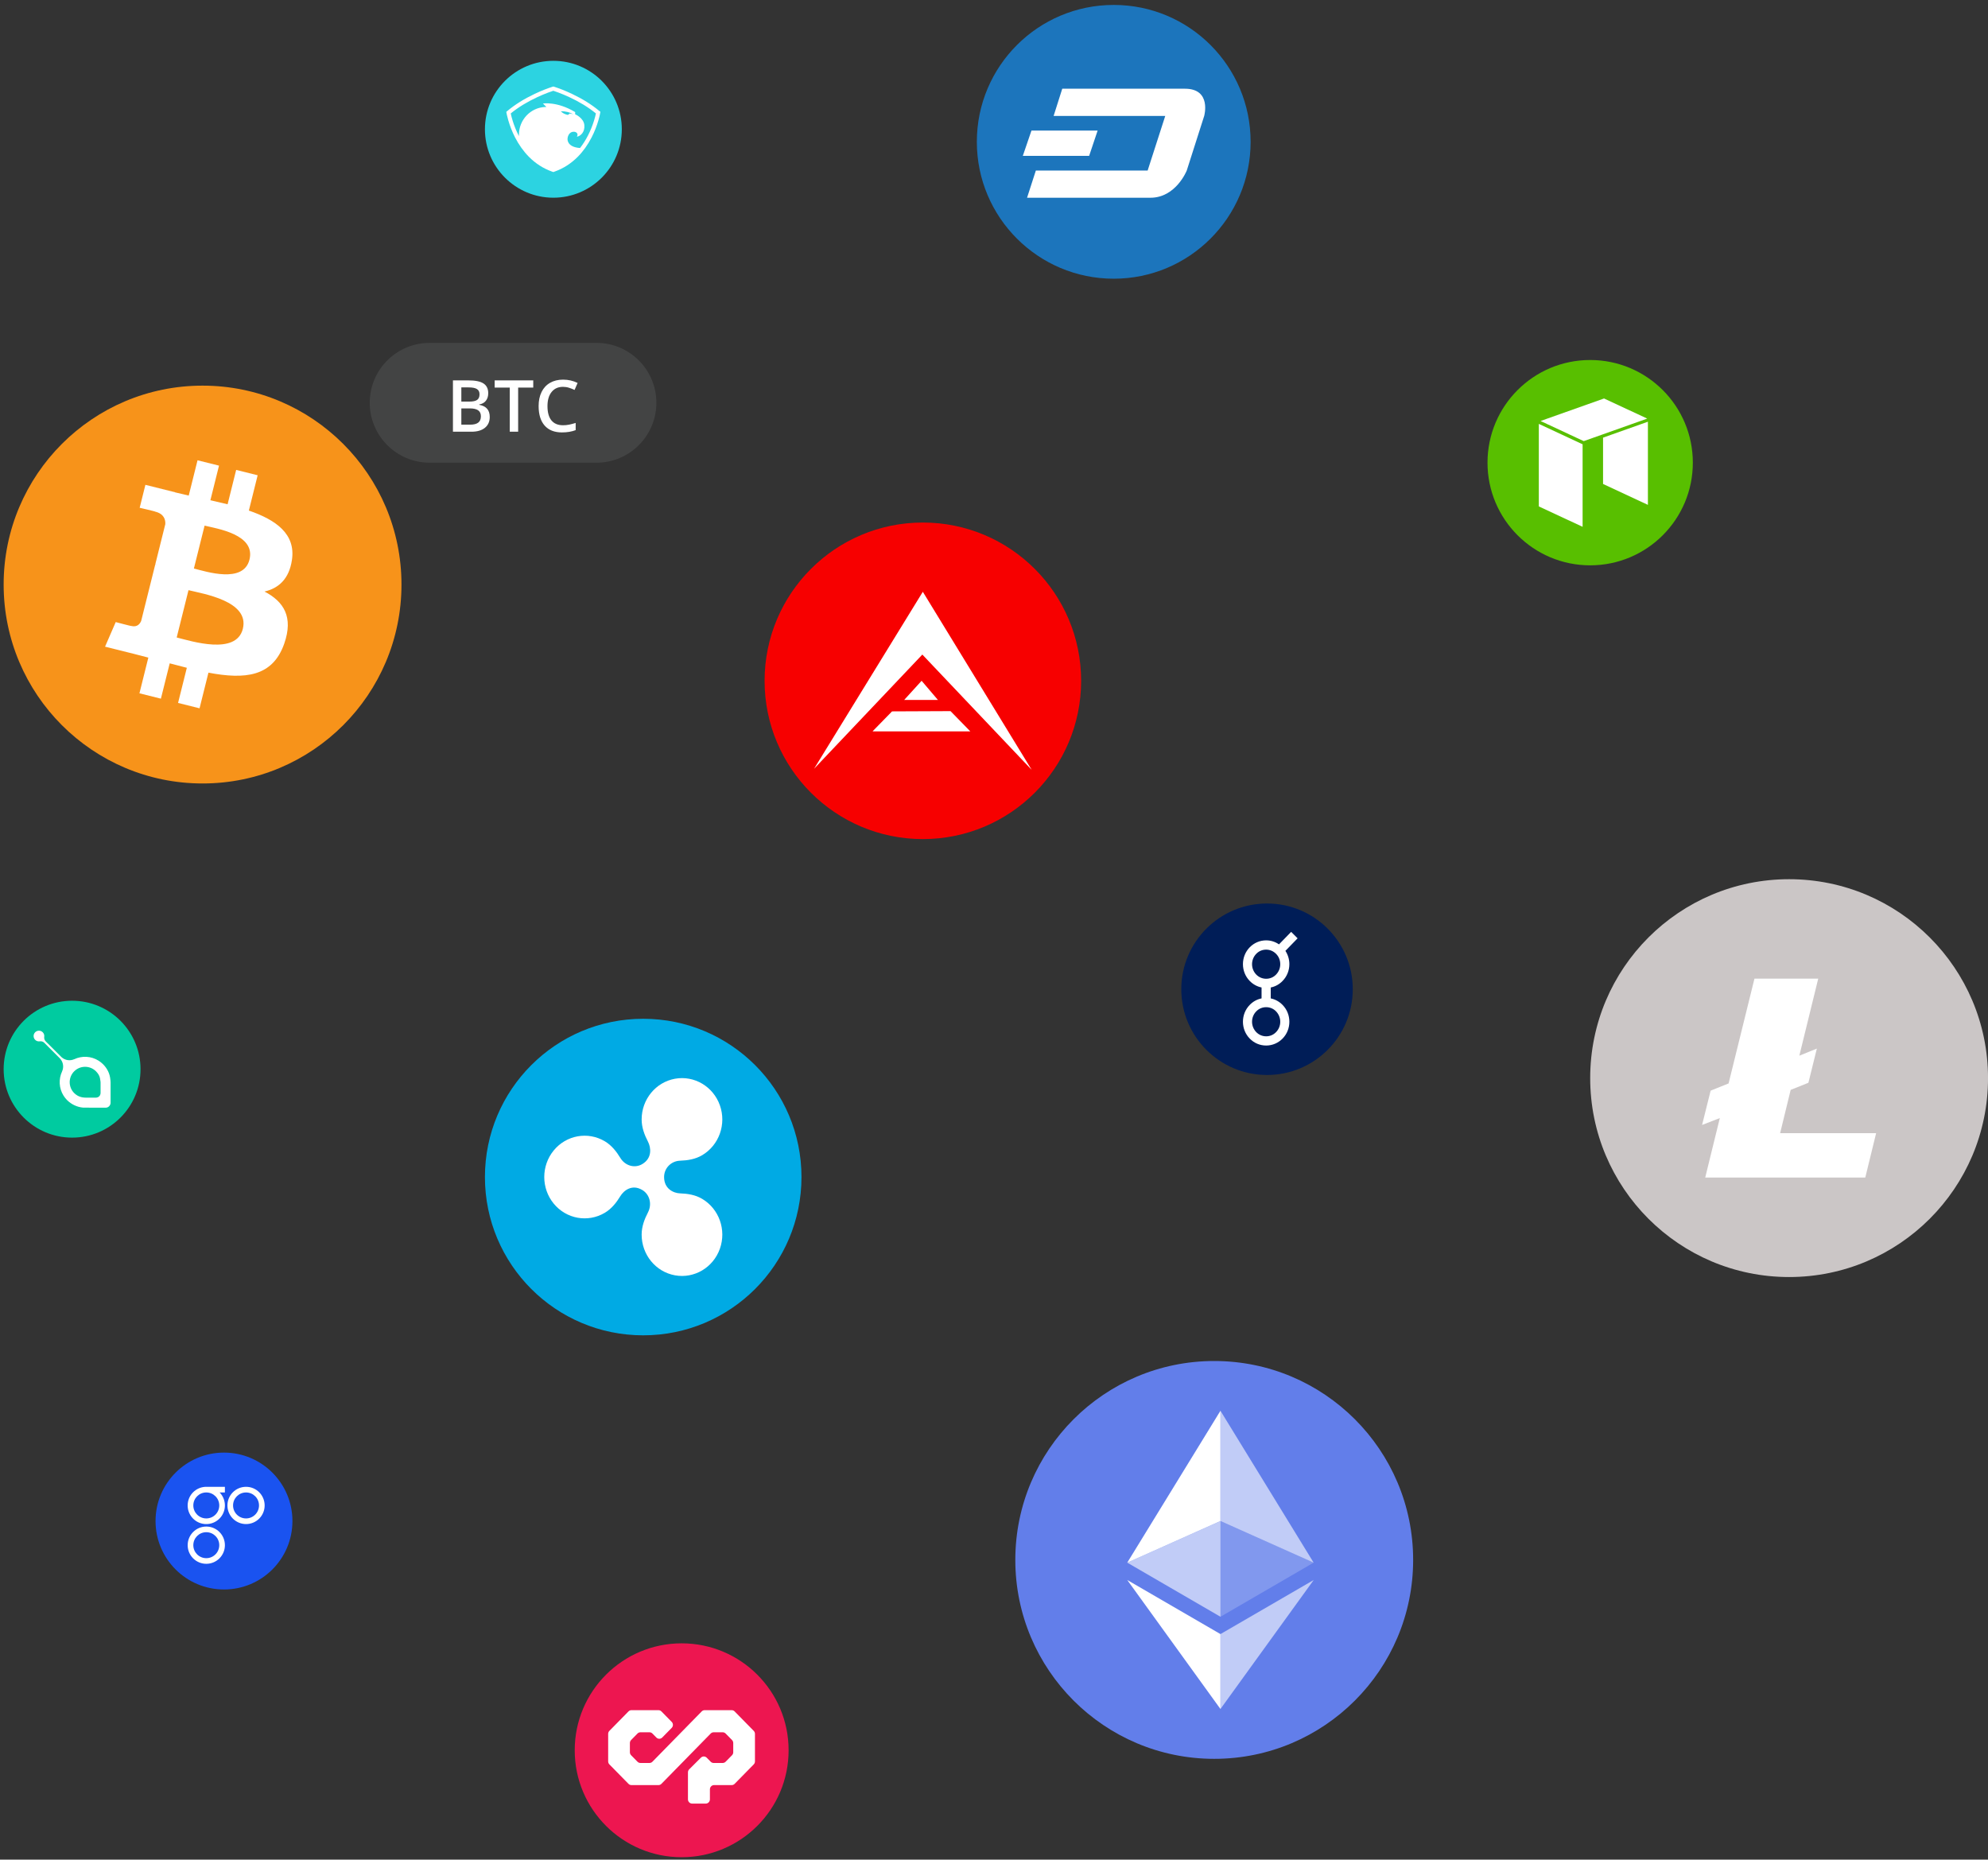 <svg width="387" height="362" viewBox="0 0 387 362" version="1.1" xmlns="http://www.w3.org/2000/svg" xmlns:xlink="http://www.w3.org/1999/xlink">
<rect x="0" y="0" width="387" height="362" fill="#333333" stroke="none"/>
<title>icons</title>
<desc>Created using Figma</desc>
<g id="Canvas" transform="translate(-4117 -2006)">
<g id="icons">
<g id="btc">
<g id="Group">
<g id="Vector">
<use xlink:href="#path0_fill" transform="translate(4117.71 2081.07)" fill="#F7931A"/>
</g>
<g id="Vector">
<use xlink:href="#path1_fill" transform="translate(4137.45 2095.6)" fill="#FFFFFF"/>
</g>
</g>
</g>
<g id="eth">
<g id="Group">
<g id="Vector">
<use xlink:href="#path0_fill" transform="translate(4314.65 2270.94)" fill="#627EEA"/>
</g>
<g id="Group">
<g id="Vector">
<use xlink:href="#path2_fill" transform="translate(4354.58 2280.62)" fill="#FFFFFF" fill-opacity="0.602"/>
</g>
<g id="Vector">
<use xlink:href="#path3_fill" transform="translate(4336.44 2280.62)" fill="#FFFFFF"/>
</g>
<g id="Vector">
<use xlink:href="#path4_fill" transform="translate(4354.58 2313.57)" fill="#FFFFFF" fill-opacity="0.602"/>
</g>
<g id="Vector">
<use xlink:href="#path5_fill" transform="translate(4336.44 2313.57)" fill="#FFFFFF"/>
</g>
<g id="Vector">
<use xlink:href="#path6_fill" transform="translate(4354.58 2302.09)" fill="#FFFFFF" fill-opacity="0.2"/>
</g>
<g id="Vector">
<use xlink:href="#path7_fill" transform="translate(4336.44 2302.09)" fill="#FFFFFF" fill-opacity="0.602"/>
</g>
</g>
</g>
</g>
<g id="neo">
<g id="Group">
<g id="Vector">
<use xlink:href="#path8_fill" transform="translate(4406.57 2076.08)" fill="url(#paint9_linear)"/>
</g>
<g id="Vector">
<use xlink:href="#path9_fill" transform="translate(4416.56 2083.57)" fill="#FFFFFF"/>
</g>
</g>
</g>
<g id="ark">
<g id="Group">
<g id="Vector">
<use xlink:href="#path10_fill" transform="translate(4265.84 2107.72)" fill="#F70000"/>
</g>
<g id="Vector">
<use xlink:href="#path11_fill" transform="translate(4275.47 2121.2)" fill="#FFFFFF"/>
</g>
</g>
</g>
<g id="xcp">
<g id="Group">
<g id="Vector">
<use xlink:href="#path12_fill" transform="translate(4228.88 2325.9)" fill="#ED1650"/>
</g>
<g id="Vector">
<use xlink:href="#path13_fill" transform="translate(4235.39 2338.91)" fill="#FFFFFF"/>
</g>
</g>
</g>
<g id="dash">
<g id="Group">
<g id="Vector">
<use xlink:href="#path14_fill" transform="translate(4307.16 2006.96)" fill="#1C75BC"/>
</g>
<g id="Vector">
<use xlink:href="#path15_fill" transform="translate(4316.11 2023.27)" fill="#FFFFFF"/>
</g>
</g>
</g>
<g id="xrp">
<g id="Group">
<g id="Vector">
<use xlink:href="#path10_fill" transform="translate(4211.4 2204.32)" fill="#00AAE4"/>
</g>
<g id="Vector">
<use xlink:href="#path16_fill" transform="translate(4222.95 2215.87)" fill="#FFFFFF"/>
</g>
</g>
</g>
<g id="ltc">
<g id="Group">
<g id="Vector">
<use xlink:href="#path0_fill" transform="translate(4426.56 2177.15)" fill="#CBC6C6"/>
</g>
<g id="Vector">
<use xlink:href="#path17_fill" transform="translate(4448.34 2196.51)" fill="#FFFFFF"/>
</g>
</g>
</g>
<g id="sc">
<g id="Group">
<g id="Vector">
<use xlink:href="#path18_fill" transform="translate(4117.71 2200.81)" fill="#00CBA0"/>
</g>
<g id="Vector">
<use xlink:href="#path19_fill" transform="translate(4123.54 2206.64)" fill="#FFFFFF"/>
</g>
</g>
</g>
<g id="ant">
<g id="Group">
<g id="Vector">
<use xlink:href="#path18_fill" transform="translate(4211.4 2017.84)" fill="#2CD3E1"/>
</g>
<g id="Vector">
<use xlink:href="#path20_fill" transform="translate(4215.56 2022.84)" fill="#FFFFFF"/>
</g>
</g>
</g>
<g id="omg">
<g id="Group">
<g id="Vector">
<use xlink:href="#path18_fill" transform="translate(4147.28 2288.77)" fill="#1A53F0"/>
</g>
<g id="Vector">
<use xlink:href="#path21_fill" transform="translate(4153.53 2295.43)" fill="#FFFFFF"/>
</g>
</g>
</g>
<g id="gnt">
<g id="Group">
<g id="Vector">
<use xlink:href="#path22_fill" transform="translate(4346.96 2181.88)" fill="#001D57"/>
</g>
<g id="Vector">
<use xlink:href="#path23_fill" transform="translate(4358.96 2187.4)" fill="#FFFFFF"/>
</g>
</g>
</g>
<g id="Group">
<g id="Rectangle 2.6">
<use xlink:href="#path24_fill" transform="translate(4188.98 2072.75)" fill="#F2F4F7" fill-opacity="0.09"/>
</g>
<g id="BTC">
<use xlink:href="#path25_fill" transform="translate(4203.17 2075.04)" fill="#FFFFFF"/>
</g>
</g>
</g>
</g>
<defs>
<linearGradient id="paint9_linear" x1="0" y1="0" x2="1" y2="0" gradientUnits="userSpaceOnUse" gradientTransform="matrix(0 32466.1 -32466.1 0 37759.9 -1371.81)">
<stop offset="0" stop-color="#58BF00"/>
<stop offset="0.23" stop-color="#58BF00"/>
<stop offset="0.42" stop-color="#58BF00"/>
<stop offset="0.61" stop-color="#29B800"/>
<stop offset="0.78" stop-color="#00AE1D"/>
<stop offset="0.99" stop-color="#00A62C"/>
</linearGradient>
<path id="path0_fill" d="M 38.722 77.444C 60.108 77.444 77.444 60.108 77.444 38.722C 77.444 17.336 60.108 0 38.722 0C 17.336 0 0 17.336 0 38.722C 0 60.108 17.336 77.444 38.722 77.444Z"/>
<path id="path1_fill" d="M 36.38 19.41C 37.139 14.337 33.276 11.609 27.994 9.79L 29.707 2.918L 25.524 1.875L 23.856 8.566C 22.757 8.292 21.627 8.034 20.505 7.778L 22.185 1.043L 18.004 0L 16.289 6.87C 15.379 6.663 14.486 6.458 13.618 6.242L 13.623 6.221L 7.854 4.78L 6.741 9.248C 6.741 9.248 9.845 9.959 9.779 10.003C 11.474 10.426 11.78 11.547 11.729 12.436L 9.777 20.265C 9.894 20.295 10.045 20.338 10.212 20.405C 10.072 20.37 9.924 20.332 9.77 20.295L 7.034 31.262C 6.827 31.777 6.302 32.549 5.117 32.256C 5.159 32.317 2.077 31.497 2.077 31.497L 7.11478e-07 36.285L 5.444 37.642C 6.456 37.896 7.449 38.162 8.426 38.412L 6.695 45.363L 10.873 46.406L 12.588 39.529C 13.729 39.838 14.837 40.124 15.921 40.394L 14.213 47.238L 18.396 48.281L 20.127 41.343C 27.26 42.693 32.624 42.149 34.882 35.697C 36.701 30.502 34.791 27.506 31.038 25.552C 33.772 24.922 35.83 23.124 36.38 19.41ZM 26.822 32.812C 25.529 38.007 16.783 35.199 13.947 34.495L 16.244 25.286C 19.08 25.994 28.173 27.395 26.822 32.812ZM 28.116 19.335C 26.936 24.06 19.657 21.659 17.295 21.071L 19.378 12.719C 21.739 13.307 29.344 14.406 28.116 19.335Z"/>
<path id="path2_fill" d="M 3.50817e-07 0L 3.50817e-07 21.466L 18.144 29.574L 3.50817e-07 0Z"/>
<path id="path3_fill" d="M 18.146 0L 0 29.574L 18.146 21.466L 18.146 0Z"/>
<path id="path4_fill" d="M 3.50817e-07 10.532L 3.50817e-07 25.119L 18.156 4.24674e-07L 3.50817e-07 10.532Z"/>
<path id="path5_fill" d="M 18.146 25.119L 18.146 10.53L 0 4.24674e-07L 18.146 25.119Z"/>
<path id="path6_fill" d="M 3.50817e-07 18.637L 18.144 8.103L 3.50817e-07 -6.27779e-07L 3.50817e-07 18.637Z"/>
<path id="path7_fill" d="M 0 8.103L 18.146 18.637L 18.146 -6.27779e-07L 0 8.103Z"/>
<path id="path8_fill" d="M 19.985 39.971C 31.023 39.971 39.971 31.023 39.971 19.985C 39.971 8.948 31.023 0 19.985 0C 8.948 0 0 8.948 0 19.985C 0 31.023 8.948 39.971 19.985 39.971Z"/>
<path id="path9_fill" d="M 21.235 20.709L 12.503 16.641L 12.503 7.623L 21.235 4.524L 21.235 20.709ZM 8.523 24.982L 0 21.011L 0 4.944L 8.523 8.917L 8.523 24.982ZM 21.025 3.944L 20.885 3.994L 12.503 6.968L 12.293 7.042L 8.742 8.302L 0.337 4.384L 12.293 0.142L 12.398 0.105L 12.62 0.027L 12.697 0L 21.103 3.917L 21.025 3.944Z"/>
<path id="path10_fill" d="M 30.811 61.622C 47.828 61.622 61.622 47.828 61.622 30.811C 61.622 13.795 47.828 0 30.811 0C 13.795 0 0 13.795 0 30.811C 0 47.828 13.795 61.622 30.811 61.622Z"/>
<path id="path11_fill" d="M 21.08 12.221L 0 34.452L 21.175 0L 42.365 34.662L 21.08 12.221ZM 24.139 21.052L 17.548 21.052L 20.938 17.323L 24.139 21.084L 24.139 21.052ZM 11.431 27.17L 11.43 27.123L 15.167 23.296L 15.167 23.28L 26.567 23.231L 30.414 27.17L 11.431 27.17Z"/>
<path id="path12_fill" d="M 20.818 41.636C 32.316 41.636 41.636 32.316 41.636 20.818C 41.636 9.321 32.316 0 20.818 0C 9.321 0 0 9.321 0 20.818C 0 32.316 9.321 41.636 20.818 41.636Z"/>
<path id="path13_fill" fill-rule="evenodd" d="M 24.046 6.0222e-07L 18.783 6.0222e-07C 18.568 6.0222e-07 18.362 0.087 18.21 0.242L 8.615 10.038C 8.463 10.193 8.257 10.28 8.042 10.28L 6.283 10.28C 6.068 10.28 5.862 10.193 5.711 10.039L 4.466 8.772C 4.314 8.617 4.229 8.408 4.229 8.189L 4.229 6.397C 4.229 6.179 4.314 5.969 4.466 5.814L 5.711 4.547C 5.862 4.393 6.068 4.306 6.283 4.306L 8.043 4.306C 8.257 4.306 8.463 4.393 8.615 4.547L 9.379 5.325C 9.695 5.647 10.208 5.647 10.524 5.325L 12.37 3.446C 12.686 3.124 12.686 2.602 12.37 2.281L 10.367 0.241C 10.215 0.087 10.009 6.0222e-07 9.794 6.0222e-07L 4.531 6.0222e-07C 4.317 6.0222e-07 4.111 0.087 3.959 0.241L 0.237 4.031C 0.085 4.185 1.20797e-07 4.395 1.20797e-07 4.614L 1.20797e-07 9.972C 1.20797e-07 10.191 0.085 10.401 0.237 10.555L 3.959 14.345C 4.111 14.499 4.317 14.586 4.531 14.586L 9.794 14.586C 10.009 14.586 10.215 14.499 10.367 14.344L 19.962 4.548C 20.113 4.393 20.32 4.306 20.535 4.306L 22.294 4.306C 22.509 4.306 22.715 4.393 22.866 4.547L 24.111 5.814C 24.262 5.969 24.348 6.179 24.348 6.397L 24.348 8.189C 24.348 8.408 24.262 8.617 24.111 8.772L 22.866 10.039C 22.715 10.193 22.509 10.28 22.294 10.28L 20.534 10.28C 20.32 10.28 20.113 10.193 19.962 10.039L 19.191 9.254C 18.878 8.935 18.37 8.932 18.053 9.248L 15.777 11.514C 15.621 11.669 15.533 11.881 15.533 12.103L 15.533 17.361C 15.533 17.816 15.896 18.185 16.343 18.185L 18.998 18.185C 19.445 18.185 19.808 17.816 19.808 17.361L 19.808 15.41C 19.808 14.955 20.17 14.586 20.617 14.586L 24.046 14.586C 24.26 14.586 24.466 14.499 24.618 14.345L 28.34 10.555C 28.491 10.401 28.577 10.191 28.577 9.972L 28.577 4.614C 28.577 4.395 28.491 4.185 28.34 4.031L 24.618 0.241C 24.466 0.087 24.26 6.0222e-07 24.046 6.0222e-07Z"/>
<path id="path14_fill" d="M 26.647 53.295C 41.364 53.295 53.295 41.364 53.295 26.647C 53.295 11.93 41.364 0 26.647 0C 11.93 0 0 11.93 0 26.647C 0 41.364 11.93 53.295 26.647 53.295Z"/>
<path id="path15_fill" fill-rule="evenodd" d="M 35.308 5.298L 31.913 15.925C 31.913 15.925 29.82 21.223 24.839 21.223C 19.859 21.223 0.825 21.223 0.825 21.223L 2.538 15.925L 24.236 15.925L 24.3 15.925L 27.726 5.298L 5.996 5.298L 7.677 -5.74023e-07C 7.677 -5.74023e-07 26.33 -5.74023e-07 31.564 -5.74023e-07C 36.799 -5.74023e-07 35.308 5.298 35.308 5.298ZM 1.681 8.153L 14.561 8.153L 12.911 13.07L -1.33761e-07 13.07L 1.681 8.153Z"/>
<path id="path16_fill" d="M 30.735 23.503C 29.406 22.717 27.909 22.489 26.427 22.436C 25.183 22.392 23.327 21.575 23.327 19.257C 23.327 17.53 24.694 16.14 26.427 16.078C 27.91 16.025 29.407 15.796 30.735 15.011C 34.035 13.059 35.491 8.961 34.188 5.293C 32.885 1.625 29.198 -0.555 25.446 0.123C 21.693 0.801 18.957 4.141 18.957 8.045C 18.957 9.603 19.499 11.037 20.189 12.368C 20.77 13.486 21.063 15.563 19.072 16.741C 17.59 17.617 15.742 17.062 14.818 15.548C 14.038 14.269 13.096 13.071 11.778 12.291C 8.478 10.339 4.286 11.096 1.837 14.087C -0.612 17.077 -0.612 21.437 1.837 24.427C 4.286 27.418 8.478 28.175 11.778 26.223C 13.096 25.443 14.038 24.246 14.817 22.968C 15.457 21.918 17.056 20.581 19.072 21.774C 20.551 22.649 21.008 24.567 20.188 26.147C 19.498 27.477 18.958 28.911 18.958 30.469C 18.958 34.373 21.693 37.713 25.446 38.391C 29.199 39.069 32.885 36.889 34.188 33.221C 35.491 29.552 34.035 25.455 30.735 23.503Z"/>
<path id="path17_fill" fill-rule="evenodd" d="M 3.454 27.139L 0 28.48L 1.665 21.803L 5.16 20.399L 10.196 0L 22.609 0L 18.933 14.995L 22.345 13.613L 20.699 20.268L 17.246 21.65L 15.194 30.08L 33.882 30.08L 31.769 38.722L 0.61 38.722L 3.454 27.139Z"/>
<path id="path18_fill" d="M 13.324 26.647C 20.682 26.647 26.647 20.682 26.647 13.324C 26.647 5.965 20.682 0 13.324 0C 5.965 0 0 5.965 0 13.324C 0 20.682 5.965 26.647 13.324 26.647Z"/>
<path id="path19_fill" d="M 12.648 5.836C 11.215 4.935 9.42 4.843 7.91 5.554C 7.909 5.552 7.909 5.551 7.908 5.55C 7.106 5.912 6.142 5.784 5.457 5.17C 5.426 5.142 5.395 5.114 5.365 5.084L 2.324 2.042C 2.324 2.042 2.321 2.041 2.322 2.04C 2.118 1.812 2.034 1.519 2.066 1.234C 2.065 1.234 2.064 1.234 2.063 1.233C 2.075 1.171 2.082 1.107 2.082 1.041C 2.082 0.466 1.616 0 1.041 0C 0.466 0 0 0.466 0 1.041C 0 1.616 0.466 2.082 1.041 2.082C 1.107 2.082 1.171 2.075 1.233 2.063C 1.234 2.064 1.234 2.065 1.234 2.065C 1.52 2.033 1.818 2.112 2.046 2.316C 2.047 2.316 2.048 2.318 2.048 2.318L 5.103 5.374C 5.128 5.399 5.149 5.428 5.172 5.454C 5.787 6.14 5.913 7.107 5.55 7.909C 5.551 7.91 5.551 7.911 5.552 7.911C 4.841 9.421 4.933 11.218 5.834 12.651C 6.027 12.959 6.256 13.25 6.523 13.518C 7.375 14.37 8.507 14.875 9.622 14.974C 9.914 14.999 14.079 14.985 14.079 14.985C 14.304 14.985 14.536 14.873 14.696 14.714C 14.855 14.554 14.989 14.3 14.989 14.074C 14.989 14.074 14.989 10.242 14.989 10.041C 14.99 9.839 14.946 9.55 14.942 9.509C 14.843 8.393 14.368 7.377 13.516 6.525C 13.248 6.258 12.956 6.029 12.648 5.836ZM 12.915 9.213C 13.032 9.788 13.038 10.041 13.038 10.079L 13.038 12.123C 13.038 12.349 12.937 12.614 12.777 12.773C 12.618 12.933 12.353 13.033 12.127 13.033L 10.143 13.033C 10.104 13.033 9.638 13.028 9.21 12.91C 8.731 12.778 8.279 12.518 7.903 12.142C 6.736 10.975 6.736 9.073 7.903 7.907C 9.07 6.74 10.976 6.739 12.143 7.906C 12.519 8.282 12.816 8.726 12.915 9.213Z"/>
<path id="path20_fill" d="M 2.469 9.658C 2.464 9.573 2.461 9.485 2.461 9.394C 2.461 6.466 4.744 4.084 7.6 3.983C 7.668 3.983 7.742 3.983 7.81 3.989L 7.129 3.311C 7.129 3.311 9.872 2.854 13.392 4.97C 13.392 4.97 13.443 5.078 13.392 5.394C 13.392 5.394 15.05 6.105 15.192 7.487C 15.334 8.87 14.454 9.66 13.744 9.772C 13.744 9.772 14.114 9.202 13.546 8.898C 13.426 8.83 13.284 8.802 13.143 8.807C 12.058 8.807 11.933 10.038 11.933 10.038C 11.922 10.1 11.922 10.162 11.922 10.224C 11.922 10.224 11.764 11.788 14.355 11.973C 14.928 11.239 15.446 10.421 15.904 9.529C 16.383 8.594 16.766 7.635 17.062 6.692C 17.24 6.124 17.366 5.633 17.447 5.244C 15.938 4.006 14.157 2.945 12.242 2.057C 11.525 1.724 10.829 1.434 10.171 1.187C 9.764 1.033 9.432 0.918 9.156 0.829C 8.887 0.915 8.547 1.033 8.138 1.187C 7.481 1.434 6.785 1.724 6.068 2.057C 4.155 2.945 2.374 4.006 0.865 5.244C 0.946 5.638 1.07 6.128 1.248 6.698C 1.543 7.642 1.926 8.603 2.408 9.54C 2.428 9.579 2.448 9.619 2.469 9.658ZM 18.32 4.915L 18.279 5.147C 18.257 5.328 18.109 5.976 17.928 6.597C 17.611 7.678 17.181 8.795 16.621 9.886C 15.867 11.356 14.951 12.639 13.9 13.695C 12.603 14.995 11.103 15.955 9.43 16.553L 9.337 16.586L 9.16 16.655L 8.984 16.593L 8.886 16.559C 7.21 15.959 5.705 14.997 4.417 13.7C 3.362 12.634 2.447 11.354 1.696 9.892C 1.138 8.799 0.709 7.683 0.392 6.6C 0.281 6.22 0.192 5.871 0.122 5.559C 0.08 5.372 0.035 5.139 0.043 5.172L 0 4.933L 0.1 4.849L 0.173 4.787C 1.709 3.494 3.525 2.385 5.486 1.454C 6.793 0.833 7.987 0.372 8.889 0.083L 9.155 0L 9.335 0.054L 9.425 0.083C 10.325 0.372 11.519 0.833 12.826 1.454C 14.784 2.384 16.598 3.491 18.132 4.781L 18.32 4.915ZM 11.99 5.518C 12.035 5.495 12.183 5.422 12.353 5.247C 12.694 5.292 13.029 5.399 13.029 5.399C 12.41 5.027 11.564 4.807 10.627 4.812C 10.627 4.812 10.985 5.32 11.978 5.529C 11.978 5.529 11.984 5.523 11.99 5.518Z"/>
<path id="path21_fill" d="M 3.628 7.736C 1.627 7.736 0.004 9.36 0.004 11.363C 0.004 13.366 1.627 14.989 3.628 14.989C 5.629 14.989 7.251 13.366 7.251 11.363C 7.251 9.36 5.629 7.736 3.628 7.736L 3.628 7.736ZM 3.628 13.892C 2.233 13.892 1.102 12.76 1.102 11.364C 1.102 9.968 2.233 8.836 3.628 8.836C 5.023 8.836 6.154 9.968 6.154 11.364C 6.151 12.759 5.022 13.89 3.628 13.892ZM 11.366 7.93682e-07C 9.365 7.93682e-07 7.742 1.624 7.742 3.627C 7.742 5.629 9.365 7.253 11.366 7.253C 13.367 7.253 14.989 5.629 14.989 3.627C 14.989 1.624 13.367 7.93682e-07 11.366 7.93682e-07ZM 11.366 6.156C 9.971 6.156 8.84 5.024 8.84 3.628C 8.84 2.232 9.971 1.1 11.366 1.1C 12.761 1.1 13.892 2.232 13.892 3.628C 13.89 5.023 12.76 6.154 11.366 6.156ZM 3.628 7.93682e-07C 1.903 -0.001 0.416 1.215 0.073 2.907C -0.27 4.599 0.626 6.299 2.215 6.971C 3.804 7.642 5.646 7.1 6.619 5.674C 7.592 4.249 7.426 2.334 6.223 1.097L 7.25 1.097L 7.25 7.93682e-07L 3.628 7.93682e-07ZM 6.154 3.627C 6.154 5.023 5.023 6.155 3.628 6.155C 2.233 6.155 1.102 5.023 1.102 3.627C 1.102 2.23 2.233 1.098 3.628 1.098C 5.022 1.1 6.153 2.231 6.155 3.627L 6.154 3.627Z"/>
<path id="path22_fill" d="M 16.691 33.381C 25.908 33.381 33.381 25.908 33.381 16.691C 33.381 7.473 25.908 0 16.691 0C 7.473 0 0 7.473 0 16.691C 0 25.908 7.473 33.381 16.691 33.381Z"/>
<path id="path23_fill" d="M 9.387 1.77376e-07L 10.642 1.257L 8.267 3.698C 8.767 4.459 9.037 5.357 9.037 6.283C 9.037 7.523 8.573 8.677 7.724 9.549C 7.091 10.213 6.29 10.653 5.412 10.828L 5.412 12.955C 6.281 13.131 7.082 13.572 7.721 14.229C 8.573 15.104 9.037 16.259 9.037 17.499C 9.037 18.739 8.573 19.893 7.721 20.769C 6.869 21.644 5.727 22.128 4.519 22.128C 3.302 22.128 2.171 21.648 1.316 20.769C 0.467 19.897 0 18.73 0 17.499C 0 16.267 0.467 15.101 1.313 14.232C 1.946 13.568 2.747 13.129 3.625 12.954L 3.625 10.827C 2.757 10.651 1.955 10.209 1.316 9.553C 0.467 8.68 0 7.514 0 6.283C 0 5.051 0.467 3.885 1.316 3.013C 2.168 2.137 3.311 1.654 4.519 1.654C 5.416 1.654 6.279 1.927 7.018 2.435L 9.387 1.77376e-07ZM 4.519 14.664C 3.776 14.664 3.092 14.953 2.582 15.488C 2.063 16.021 1.774 16.738 1.774 17.499C 1.774 18.255 2.06 18.962 2.582 19.509C 3.098 20.04 3.788 20.334 4.519 20.334C 5.261 20.334 5.945 20.045 6.455 19.509C 6.974 18.976 7.264 18.26 7.264 17.499C 7.264 16.742 6.977 16.036 6.452 15.484C 5.945 14.953 5.261 14.664 4.519 14.664ZM 6.452 8.311C 6.974 7.774 7.264 7.057 7.264 6.296C 7.264 5.524 6.979 4.813 6.455 4.286C 5.939 3.756 5.249 3.461 4.519 3.461C 3.776 3.461 3.092 3.75 2.582 4.286C 2.063 4.819 1.774 5.536 1.774 6.296C 1.774 7.053 2.06 7.759 2.582 8.307C 3.098 8.837 3.788 9.131 4.519 9.131C 5.261 9.131 5.945 8.843 6.452 8.311Z"/>
<path id="path24_fill" d="M 0 11.658C 0 5.22 5.22 0 11.658 0L 44.135 0C 50.573 0 55.793 5.22 55.793 11.658C 55.793 18.097 50.573 23.317 44.135 23.317L 11.658 23.317C 5.22 23.317 0 18.097 0 11.658Z"/>
<path id="path25_fill" d="M 2.004 5.006L 4.971 5.006C 6.347 5.006 7.34 5.206 7.951 5.607C 8.566 6.008 8.874 6.642 8.874 7.508C 8.874 8.091 8.723 8.576 8.423 8.964C 8.122 9.351 7.689 9.595 7.124 9.695L 7.124 9.764C 7.826 9.896 8.341 10.158 8.669 10.55C 9.001 10.937 9.168 11.463 9.168 12.129C 9.168 13.027 8.853 13.731 8.224 14.241C 7.6 14.747 6.73 15 5.613 15L 2.004 15L 2.004 5.006ZM 3.638 9.135L 5.21 9.135C 5.893 9.135 6.392 9.028 6.707 8.813C 7.021 8.595 7.179 8.226 7.179 7.706C 7.179 7.237 7.008 6.897 6.666 6.688C 6.329 6.478 5.791 6.373 5.053 6.373L 3.638 6.373L 3.638 9.135ZM 3.638 10.461L 3.638 13.626L 5.374 13.626C 6.057 13.626 6.572 13.496 6.919 13.236C 7.27 12.972 7.445 12.557 7.445 11.992C 7.445 11.473 7.267 11.088 6.912 10.837C 6.556 10.586 6.016 10.461 5.292 10.461L 3.638 10.461ZM 14.698 15L 13.064 15L 13.064 6.407L 10.125 6.407L 10.125 5.006L 17.637 5.006L 17.637 6.407L 14.698 6.407L 14.698 15ZM 23.428 6.264C 22.489 6.264 21.75 6.596 21.213 7.262C 20.675 7.927 20.406 8.845 20.406 10.017C 20.406 11.242 20.664 12.17 21.178 12.799C 21.698 13.428 22.448 13.742 23.428 13.742C 23.851 13.742 24.262 13.701 24.658 13.619C 25.055 13.533 25.467 13.423 25.895 13.291L 25.895 14.692C 25.111 14.989 24.223 15.137 23.229 15.137C 21.766 15.137 20.643 14.695 19.859 13.81C 19.075 12.922 18.683 11.653 18.683 10.003C 18.683 8.964 18.872 8.055 19.251 7.275C 19.634 6.496 20.185 5.899 20.905 5.484C 21.625 5.07 22.471 4.862 23.441 4.862C 24.462 4.862 25.405 5.077 26.271 5.505L 25.683 6.865C 25.346 6.706 24.988 6.567 24.61 6.448C 24.236 6.325 23.842 6.264 23.428 6.264Z"/>
</defs>
</svg>
